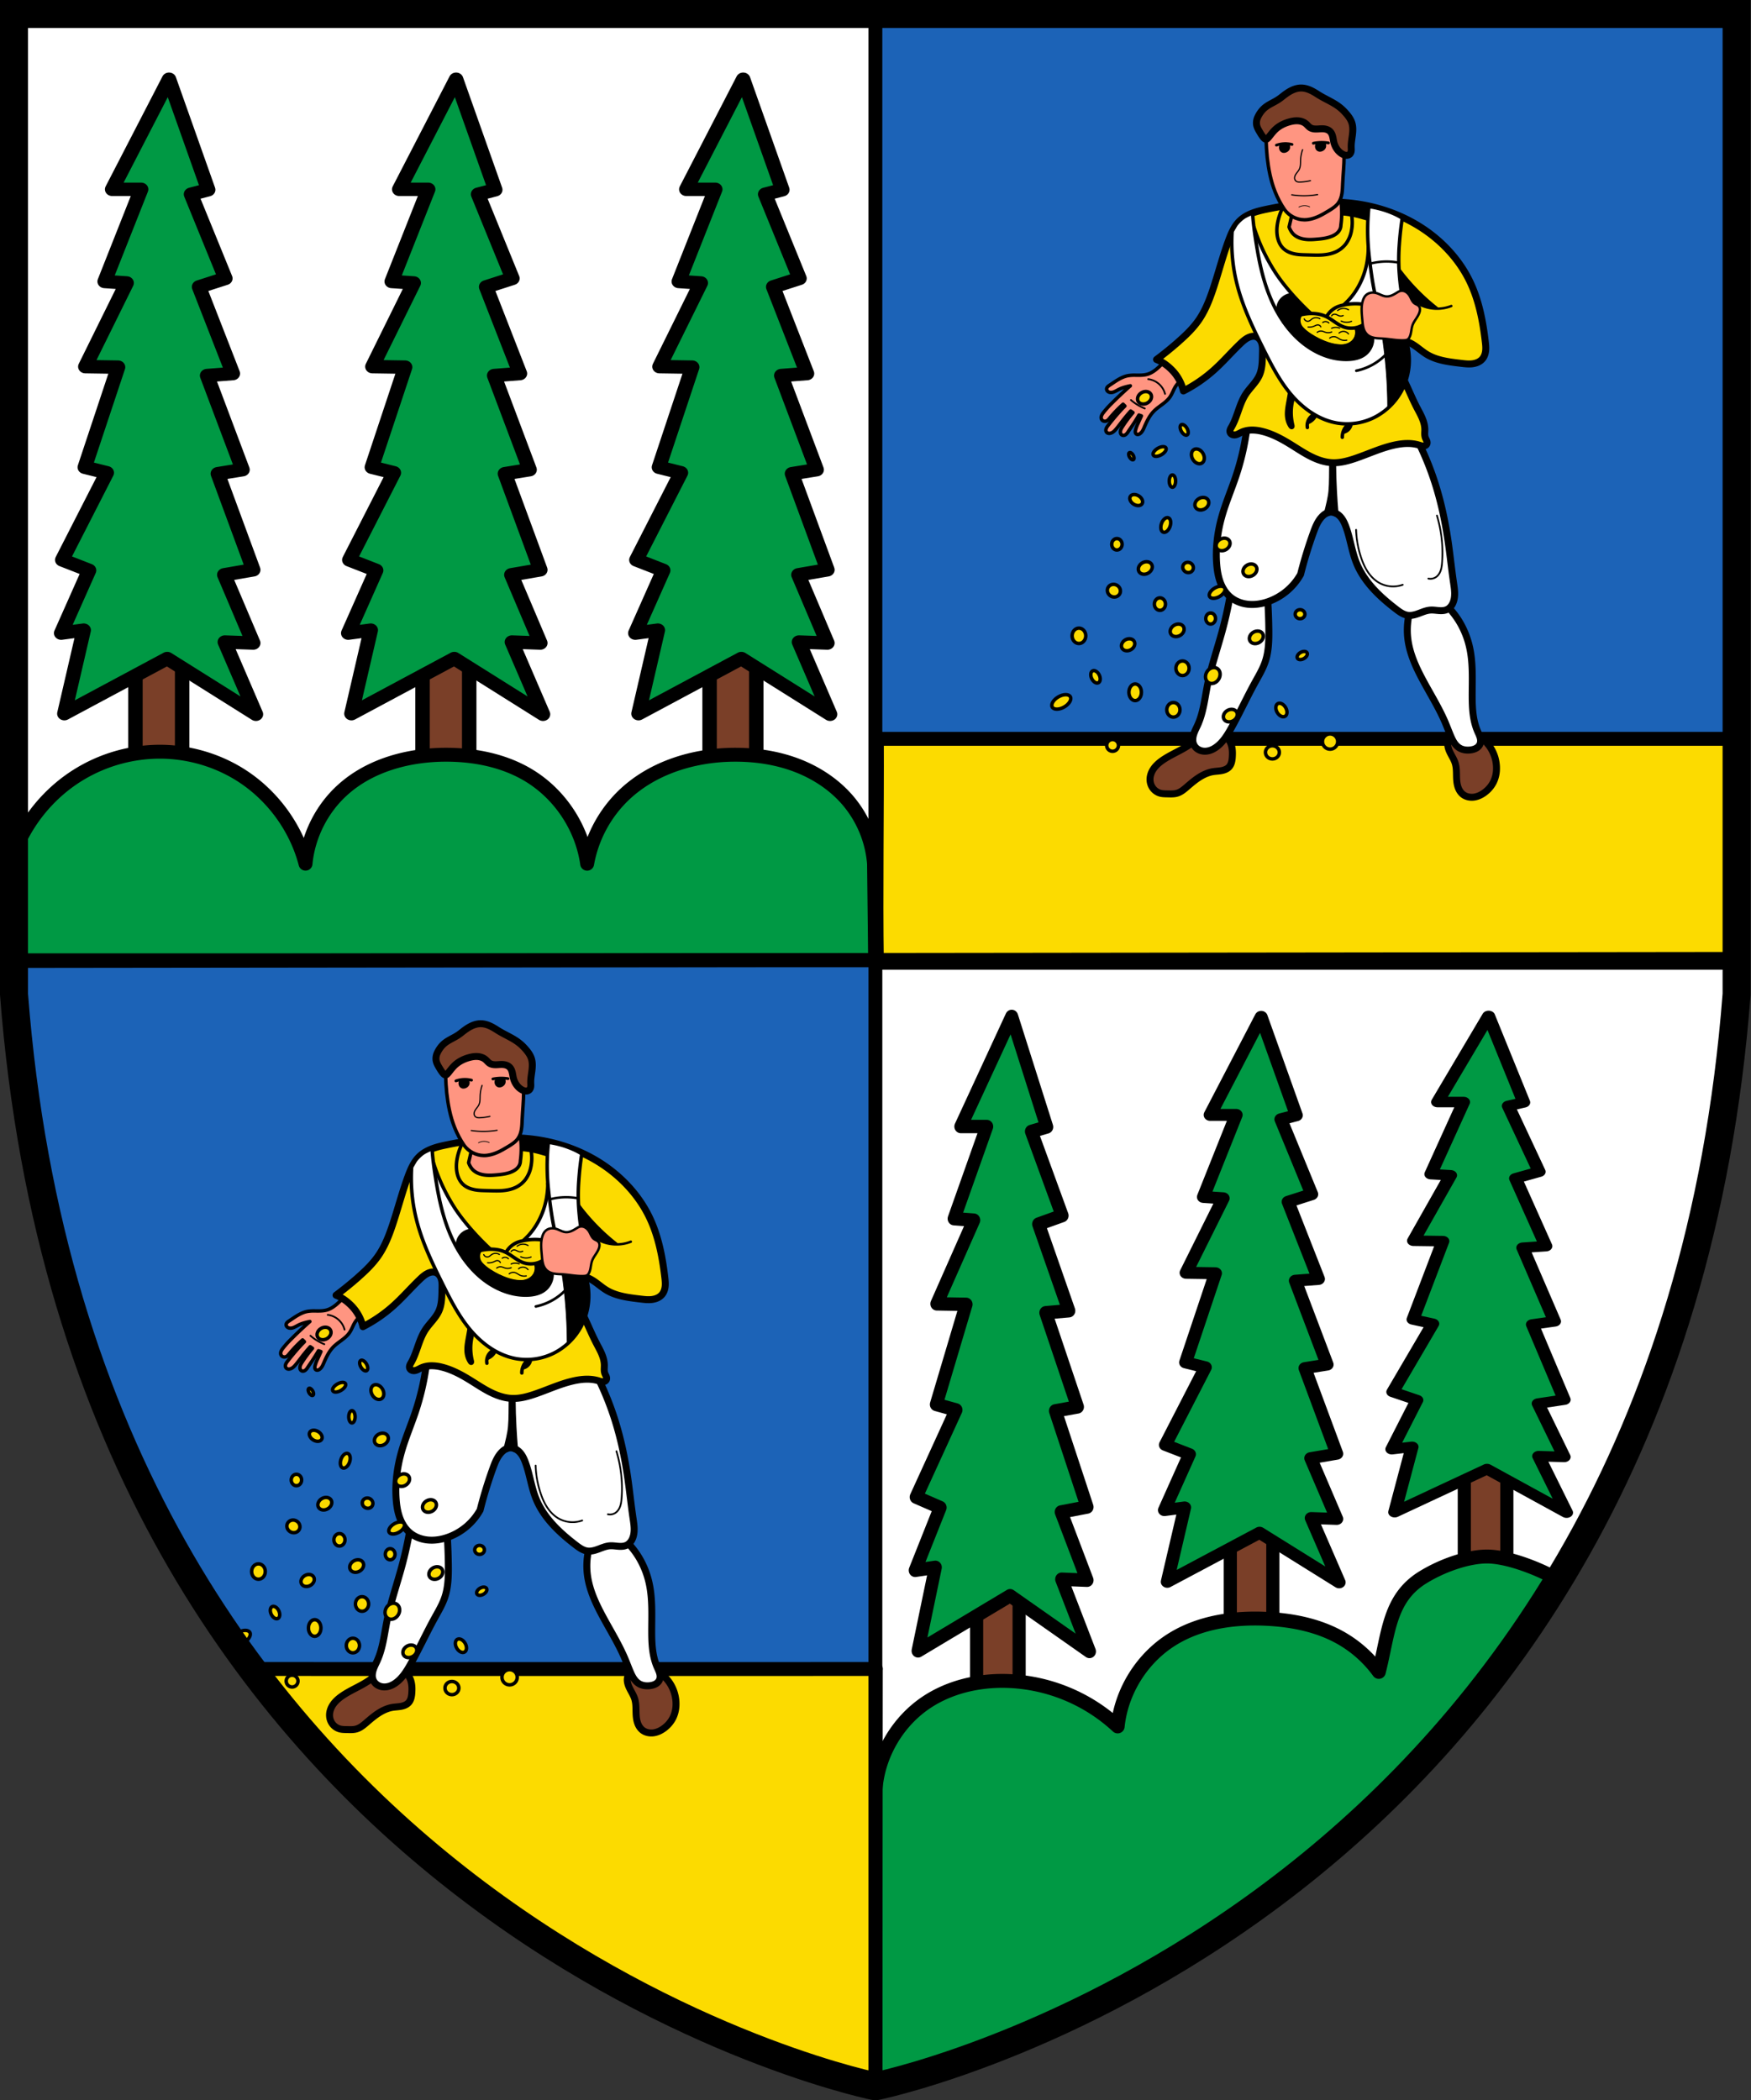 <svg xmlns="http://www.w3.org/2000/svg" xmlns:xlink="http://www.w3.org/1999/xlink" xml:space="preserve" width="133.2mm" height="159.8mm" viewBox="0 0 133.2 159.8"><rect x="0" y="0" width="133.2" height="159.8" fill="#333333" stroke="none"/><path fill="#fff" d="M1.085 1.189c-.252 2.977-.036 6.042-.108 9.053.044 17.47-.108 45.45.183 62.91.78 14.71 4.044 29.82 9.101 38.96 5.122 9.701 15.28 27.22 31.81 35.96 4.782 3.583 21.15 9.434 24.52 10.67 10.89-4.382 22.46-8.406 31.65-15.69 13.28-10.65 22.73-24.56 28.59-40.67 2.482-6.834 4.683-21.99 5.291-29.24.413-10.92-.105-29.38-.015-40.31l.06-31.38c-.62-.88-2.12-.204-3.1-.416H1.366l-.165.072z"/><use xlink:href="#a" width="100%" height="100%" transform="matrix(.815 0 0 .832 228 22.52)"/><use xlink:href="#a" width="100%" height="100%" transform="matrix(.815 0 0 .832 247.3 17.72)"/><use xlink:href="#a" width="100%" height="100%" transform="matrix(.815 0 0 .832 265.1 12.5)"/><use xlink:href="#b" width="100%" height="100%" transform="matrix(.801 0 0 .831 206.2 22.03)"/><use xlink:href="#b" width="100%" height="100%" transform="matrix(.803 0 0 .74 225.5 28.12)"/><use xlink:href="#b" width="100%" height="100%" transform="matrix(.803 0 0 .65 242.8 34.04)"/><path fill="#094" fill-rule="evenodd" stroke="#000" stroke-linecap="round" stroke-linejoin="round" stroke-miterlimit="100" stroke-width="1.058" d="M66.6 136.2c.188-2.697 1.706-5.269 3.977-6.737 1.648-1.066 3.631-1.551 5.593-1.566a12.94 12.94 0 0 1 8.853 3.465c.276-2.684 1.853-5.204 4.145-6.628 2.119-1.316 4.711-1.682 7.202-1.558 1.936.096 3.892.482 5.584 1.429a9.182 9.182 0 0 1 2.934 2.608c.757-2.97.762-5.617 3.38-7.212 1.589-.969 3.48-1.564 4.837-1.568 1.626-.004 4.084.974 5.485 1.8-1.511 2.48-7.608 10.53-10.27 13.61-5.632 6.5-10.2 9.37-17.25 14.3-7.317 5.111-16.15 7.413-24.47 10.64z" style="paint-order:fill markers stroke"/><g transform="translate(-35.25 -41.95) scale(.831)"><path fill="#1c63b7" d="M166.5 523.6c-.8 54.68 21.45 160.1 71.96 232.1 88.59 107.2 140.4 126.9 225.1 157.2-1.253-123.5-.21-269.4-.256-389.3-97.4-.26-199.4-.26-296.8 0z" style="paint-order:markers fill stroke" transform="scale(.265)"/><path fill="#fcdb00" stroke="#000" stroke-linecap="round" stroke-linejoin="round" stroke-width="1.274" d="M122.6 203.3c-15.26 0-43.95.01-57.14 0 15.92 21.99 42.12 34.42 57.11 38.29.002-13.64.006-27.31.021-38.29z" style="paint-order:markers fill stroke"/><use xlink:href="#c" width="100%" height="100%" transform="translate(-75.12 76.11)"/></g><g stroke-width="1.274" transform="translate(-35.26 -49.9) scale(.831)"><path fill="#1c63b7" d="M122.6 61.84h78.75v86.22H122.6z" style="paint-order:markers fill stroke"/><path fill="#fcdb00" stroke="#000" stroke-linecap="round" stroke-linejoin="round" d="M122.7 127.7c.028 6.538-.096 14.01 0 20.5h78.8c0-7.291.176-14.08.176-20.5h-78.97z" style="paint-order:markers fill stroke"/><g id="c"><path fill="#7a3f28" stroke="#000" stroke-linejoin="round" stroke-width=".637" d="M174.964 128.077c-.03.33.094.654.244.948.15.295.33.577.43.893.15.474.104.985.134 1.481.016.26.054.52.144.763s.235.47.44.63c.281.217.657.291 1.01.243.351-.049.68-.211.965-.424a2.7 2.7 0 0 0 .815-.963 2.81 2.81 0 0 0 .27-1.033 3.477 3.477 0 0 0-.674-2.29 3.83 3.83 0 0 0-.942-.897 3.016 3.016 0 0 0-.785-.39c-.28-.086-.578-.122-.868-.08s-.571.16-.788.356a1.192 1.192 0 0 0-.394.763zm-23.797.263c-.737.479-1.566.806-2.29 1.303-.32.219-.62.474-.842.793s-.357.706-.325 1.092c.02.26.119.514.28.717s.389.358.64.428c.216.06.445.06.67.065.298.006.603.023.888-.064.34-.102.62-.34.89-.57.353-.305.707-.61 1.098-.863s.823-.456 1.282-.535c.262-.044.53-.048.791-.097s.525-.148.701-.347c.106-.119.174-.266.216-.42a2.37 2.37 0 0 0 .07-.469c.024-.34.022-.686-.064-1.016a1.832 1.832 0 0 0-.304-.644 1.494 1.494 0 0 0-.547-.453 1.613 1.613 0 0 0-.855-.133c-.29.03-.572.125-.834.254-.525.257-.975.642-1.465.96z"/><path fill="#fff" stroke="#000" stroke-linejoin="round" stroke-width=".637" d="M154.99 114.849a36.39 36.39 0 0 1-.673 2.962c-.447 1.647-1.011 3.265-1.347 4.937-.25 1.242-.378 2.527-.898 3.68-.13.289-.283.568-.374.87a1.663 1.663 0 0 0-.077.466.997.997 0 0 0 .402.844c.134.1.29.167.453.2.227.046.465.025.687-.042s.427-.18.615-.317c.591-.429.99-1.069 1.347-1.706.776-1.383 1.433-2.83 2.2-4.219.346-.628.718-1.25.942-1.93.308-.934.326-1.935.314-2.918-.01-.839-.04-1.677-.09-2.514m12.914 1.203a6.583 6.583 0 0 0-.09 2.246c.164 1.235.676 2.4 1.257 3.502.717 1.363 1.55 2.668 2.155 4.085.17.401.323.81.493 1.212.092.216.189.431.318.627s.29.374.49.496c.305.185.68.228 1.033.18.175-.025.348-.07.502-.158a.803.803 0 0 0 .351-.381c.077-.19.063-.405.007-.601-.056-.196-.15-.38-.231-.566-.437-1.008-.493-2.135-.494-3.233-.001-1.471.085-2.96-.225-4.4a7.843 7.843 0 0 0-.987-2.469 7.524 7.524 0 0 0-.808-1.077"/><path fill="#fff" stroke="#000" stroke-linejoin="round" stroke-width=".637" d="M156.55 99.445a23.123 23.123 0 0 1-.988 4.219c-.403 1.202-.906 2.373-1.256 3.59-.42 1.455-.619 2.98-.494 4.49.045.547.134 1.095.325 1.61.191.515.49.997.91 1.353.466.395 1.066.618 1.675.674.609.057 1.226-.046 1.803-.248a5.496 5.496 0 0 0 2.963-2.492 39.99 39.99 0 0 1 1.167-3.814c.198-.549.42-1.111.836-1.52.168-.165.372-.303.603-.349a.979.979 0 0 1 .532.05 1.3 1.3 0 0 1 .448.295c.257.253.416.588.544.925.414 1.094.547 2.28.984 3.364.706 1.755 2.148 3.105 3.65 4.254.316.242.654.485 1.047.54.353.05.708-.058 1.041-.182s.668-.268 1.023-.294c.262-.02.523.026.785.045.262.02.536.01.77-.109.232-.117.402-.334.508-.571.13-.29.17-.612.165-.928-.005-.317-.055-.631-.101-.945-.18-1.214-.303-2.435-.477-3.65-.258-1.804-.628-3.595-1.174-5.333a27.244 27.244 0 0 0-1.429-3.62"/><path stroke="#000" stroke-linecap="round" stroke-linejoin="round" stroke-width=".637" d="M163.955 107.004c.155-.615.346-1.347.403-1.979.075-.834.045-1.675.063-2.54.006.863.033 1.726.08 2.587.032.603.082 1.335.134 1.937"/><path fill="none" stroke="#000" stroke-linecap="round" stroke-linejoin="round" stroke-width=".159" d="M166.57 108.564c.029.854.18 1.703.45 2.514.153.464.346.917.616 1.325s.62.768 1.044 1.01a2.608 2.608 0 0 0 2.155.179m2.35-.567a.915.915 0 0 0 .695-.135c.21-.141.351-.366.433-.604s.11-.491.129-.743a11.81 11.81 0 0 0-.472-4.287"/><path fill="#ff9581" stroke="#000" stroke-linecap="round" stroke-linejoin="round" stroke-width=".318" d="M149.409 92.633a6.395 6.395 0 0 1-.92 1.047c-.298.272-.63.52-1.017.635-.336.1-.693.093-1.044.09a3.818 3.818 0 0 0-.72.038c-.633.113-1.164.521-1.7.875a1.054 1.054 0 0 0-.176.135.33.33 0 0 0-.099.194.28.28 0 0 0 .07.203.382.382 0 0 0 .184.115.642.642 0 0 0 .381-.024c.123-.041.236-.106.35-.167a5.24 5.24 0 0 1 .183-.094c.302-.146.674-.24 1.003-.305-.578.51-1.14 1.037-1.683 1.583a8.53 8.53 0 0 0-.797.886 1.052 1.052 0 0 0-.164.28c-.018.05-.028.104-.028.158s.01.109.035.157c.042.086.124.15.217.173a.382.382 0 0 0 .277-.038c.09-.05.158-.133.224-.213.384-.464.803-.9 1.252-1.302l.17.165c-.404.403-.784.842-1.147 1.283-.139.169-.274.34-.406.515a.954.954 0 0 0-.171.294.396.396 0 0 0-.014.17.286.286 0 0 0 .07.152.292.292 0 0 0 .157.085c.06.011.121.007.18-.006a.75.75 0 0 0 .308-.161c.09-.075.167-.164.242-.254.206-.249.397-.509.595-.763.228-.293.466-.578.714-.855l.207.143c-.347.406-.667.836-.955 1.285-.09.141-.181.292-.19.46a.4.4 0 0 0 .027.18.276.276 0 0 0 .118.134.273.273 0 0 0 .173.027.384.384 0 0 0 .162-.07.968.968 0 0 0 .23-.27c.128-.192.26-.382.39-.573.205-.307.407-.63.594-.949l.226.08c-.103.223-.203.453-.305.677a3.207 3.207 0 0 0-.235.627.557.557 0 0 0-.017.186.28.28 0 0 0 .026.09.211.211 0 0 0 .057.073c.025.02.054.033.085.04a.29.29 0 0 0 .093.002.404.404 0 0 0 .17-.076.875.875 0 0 0 .237-.27c.061-.103.108-.214.156-.325.224-.519.47-1.042.864-1.447.233-.24.51-.43.777-.631s.528-.418.716-.694c.195-.286.302-.624.483-.92a2.145 2.145 0 0 1 1.144-.91"/><path fill="none" stroke="#000" stroke-linecap="round" stroke-linejoin="round" stroke-width=".159" d="M147.54 94.764a1.824 1.824 0 0 1 1.54 1.349m-3.121.563a4.38 4.38 0 0 0 1.268.774"/><path fill="#fcdb00" stroke="#000" stroke-linecap="round" stroke-linejoin="round" stroke-width=".637" d="M150.331 91.314c.676-.596 1.33-1.226 1.842-1.968.57-.83.947-1.776 1.27-2.73.512-1.514.903-3.071 1.46-4.57.24-.645.522-1.298 1.015-1.777.335-.325.753-.556 1.19-.72.436-.164.893-.266 1.35-.36 2.756-.567 5.601-.88 8.38-.444 1.952.306 3.849.986 5.525 2.032 1.97 1.23 3.635 2.981 4.635 5.078.812 1.703 1.175 3.586 1.396 5.46.033.274.062.551.036.826s-.113.55-.29.762c-.112.134-.257.24-.416.313s-.33.118-.504.14c-.348.044-.7 0-1.048-.04-1.084-.13-2.21-.256-3.142-.826-.575-.352-1.055-.864-1.682-1.111a1.575 1.575 0 0 0-.599-.121.99.99 0 0 0-.576.184c-.134.1-.236.242-.299.397s-.087.325-.082.492c.01.278.1.549.22.8.121.25.273.484.415.724.666 1.124 1.112 2.364 1.714 3.524.164.316.34.625.477.953.138.327.238.675.243 1.03.002.129-.009.257-.01.385 0 .128.012.258.055.379.035.097.09.185.126.282a.519.519 0 0 1 .035.15.309.309 0 0 1-.026.151.298.298 0 0 1-.14.137.432.432 0 0 1-.192.04c-.133 0-.26-.048-.387-.087-.723-.22-1.505-.162-2.245 0-1.268.278-2.45.848-3.68 1.257-.64.212-1.304.383-1.976.36-.675-.025-1.331-.244-1.938-.541s-1.17-.673-1.744-1.031c-.872-.546-1.783-1.06-2.784-1.302a3.749 3.749 0 0 0-.952-.117c-.321.007-.643.07-.933.207-.179.084-.348.198-.543.232a.522.522 0 0 1-.29-.026.377.377 0 0 1-.123-.081.319.319 0 0 1-.077-.125c-.027-.084-.015-.176.015-.26s.076-.158.12-.234c.545-.95.7-2.093 1.302-3.009.386-.588.945-1.064 1.234-1.705.285-.632.275-1.35.292-2.043.007-.303.02-.613-.07-.903-.045-.144-.117-.282-.219-.394s-.236-.198-.384-.23a.85.85 0 0 0-.404.023c-.368.102-.667.365-.943.628-.827.79-1.573 1.662-2.424 2.424a13.1 13.1 0 0 1-2.795 1.918 4.018 4.018 0 0 0-1-1.865c-.406-.428-.909-.804-1.46-1.016.7-.522 1.377-1.073 2.032-1.65z"/><path fill="none" stroke="#000" stroke-linecap="round" stroke-linejoin="round" stroke-width=".318" d="M159.89 78.987c-.16.314-.291.644-.39.983-.141.488-.216 1-.166 1.506.048.497.229.999.594 1.339.29.27.676.42 1.067.493.39.073.79.074 1.186.084.43.01.862.03 1.292.002.43-.03.86-.11 1.251-.291a2.43 2.43 0 0 0 .92-.741 2.91 2.91 0 0 0 .499-1.176 3.928 3.928 0 0 0-.072-1.832"/><path d="M165.28 78.568c-.097-.123-.012.325-.006.456.046.288-.157.47-.055.742 1.087.098 1.588.262 2.245.451.127.028.183-.107.175-.21.022-.336.05-.667.074-1.003-.034-.154-.222-.13-.339-.166a18.47 18.47 0 0 0-1.544-.224c-.018.004-.493.025-.505.01z"/><path stroke="#000" stroke-linejoin="round" stroke-width=".318" d="M160.506 95.885c-.046.285-.095.57-.147.854-.107.58-.23 1.179-.09 1.751.05.207.134.404.247.584a.32.32 0 0 0 .082.096.142.142 0 0 0 .058.025c.02.003.043 0 .062-.009a.104.104 0 0 0 .044-.042.147.147 0 0 0 .017-.06.366.366 0 0 0-.016-.122 4.94 4.94 0 0 1-.135-.943 4.66 4.66 0 0 1 .202-1.571"/><path fill="#fff" stroke="#000" stroke-linecap="round" stroke-linejoin="round" stroke-width=".016" d="M157.413 81.785c-.129.086-.046.252-.043.375.292 1.956.719 3.918 1.573 5.714.063.107.086.252.19.324.122.057.2-.083.208-.187.092-.379.34-.717.685-.903.126-.085.28-.108.411-.18.104-.072.063-.218-.03-.278a17.226 17.226 0 0 1-1.853-2.744 18.496 18.496 0 0 1-.94-2.018c-.027-.085-.112-.142-.201-.104z"/><path stroke="#000" stroke-linecap="round" stroke-linejoin="round" stroke-width=".016" d="M160.542 86.899c-.546.078-1.04.481-1.2 1.015-.055.163-.06.336-.085.503.043.187.174.341.263.51.12.18.213.386.369.54.135.07.253-.072.37-.12a5.083 5.083 0 0 1 1.909-.584c.126-.039.114-.21.017-.274a23.545 23.545 0 0 1-1.498-1.517c-.038-.04-.086-.078-.145-.073z"/><path d="M161.49 88.816a5.6 5.6 0 0 0-1.424.579c-.136.089-.083.273.018.366.848 1.135 1.942 2.116 3.253 2.678 1.003.431 2.308.719 3.386.473.586-.125 1.137-.415 1.524-.947.155-.213.364-.66.323-.925-.146-.118-.868-.351-1.03-.447-.34-.143-.228-.384-.38-.712-.122-.17-.833.13-.742.348.058.217.039.463-.047.67-.214.473-.767.678-1.259.65-.892-.058-1.741-.422-2.492-.883-.365-.242-.76-.485-.992-.867a.79.79 0 0 1 .01-.802.135.135 0 0 0-.149-.181z"/><path fill="none" stroke="#000" stroke-linecap="round" stroke-linejoin="round" stroke-width=".318" d="M157.231 80.877a17.29 17.29 0 0 0 1.824 3.93c.91 1.467 2.525 3.218 3.83 4.347"/><path fill="#fcdb00" d="M166.14 87.846c-.644.021-1.334.143-1.842.57-.165.15-.332.314-.424.519-.01.183.218.218.328.318.537.34 1.07.793 1.737.814.238-.007 1.012-.131 1.23-.238.128-.12-.044-.481-.059-.623-.134-.515-.022-.86.017-1.383-.042-.17-.86.043-.986.023z"/><path fill="#fcdb00" d="M162.394 88.706c-.235.008-.513-.034-.687.163-.327.291-.276.832.016 1.13.412.445.948.756 1.483 1.03.594.281 1.23.518 1.892.545.478.03 1.013-.15 1.254-.588.155-.281.18-.648.023-.93-.213-.064-.448-.003-.668-.06-.648-.115-1.137-.593-1.694-.906-.482-.3-1.058-.408-1.62-.384z"/><path fill="#fff" stroke="#000" stroke-linecap="round" stroke-linejoin="round" stroke-width=".318" d="M171.119 91.095a5.992 5.992 0 0 1-.387 4.744 5.835 5.835 0 0 1-2.441 2.402 5.593 5.593 0 0 1-3.375.555c-1.74-.267-3.261-1.374-4.382-2.73-1.024-1.239-1.76-2.687-2.476-4.126-.92-1.847-1.825-3.718-2.35-5.713a15.658 15.658 0 0 1-.487-4.995l.305-.527c.101-.175.392-.48.634-.668.261-.204.52-.296.928-.497.078 1.149.264 2.38.46 3.514.256 1.472.611 2.935 1.193 4.31s1.398 2.669 2.49 3.688c1.237 1.157 2.879 1.954 4.57 1.905.574-.017 1.17-.14 1.616-.5.429-.346.681-.9.661-1.45"/><path fill="none" stroke="#000" stroke-linecap="round" stroke-linejoin="round" stroke-width=".11" d="M161.824 89.249c.033.083.1.151.183.187a.347.347 0 0 0 .261.003c.103-.04.18-.127.27-.19a.653.653 0 0 1 .714-.016m-1.076.763c.19.02.384-.01.559-.087.055-.024.107-.052.163-.074a.443.443 0 0 1 .174-.038.303.303 0 0 1 .269.18m.175-.399a.433.433 0 0 1 .561.045m-1.067.857a.55.55 0 0 1 .427-.113c.12.02.23.079.348.112.18.052.377.04.55-.033m-.006-.34a.945.945 0 0 1 .73-.012m-.906.913a.583.583 0 0 1 .528-.113c.162.047.296.163.449.236.18.086.388.11.583.068m-.703-.653a.601.601 0 0 1 .539-.134.596.596 0 0 1 .325.213m-1.545-1.661a.328.328 0 0 1 .28-.146.564.564 0 0 1 .223.066c.07.033.14.071.215.091.112.03.234.018.337-.033m-.506-.461a.888.888 0 0 1 .999-.067m-.669 1.034a1.153 1.153 0 0 0 .943.022"/><path fill="none" stroke="#000" stroke-linecap="round" stroke-linejoin="round" stroke-width=".318" d="M162.68 98.016a1.131 1.131 0 0 0-.571 1.175m3.692-.251a1.529 1.529 0 0 0-.494 1.144"/><path d="M162.68 97.94c-.08.018-.142.078-.207.124a1.177 1.177 0 0 0-.405.663c-.02.079.045.166.128.162.066-.004.123-.046.182-.073a1.45 1.45 0 0 0 .601-.596c.036-.068-.001-.154-.07-.183-.063-.032-.122-.08-.192-.095l-.037-.001zm3.438.838c-.09.005-.183.004-.273.019-.048.009-.074.054-.098.093-.094.099-.187.2-.257.318a1.522 1.522 0 0 0-.178.408c-.02.085.062.17.147.154a1.031 1.031 0 0 0 .803-.866.135.135 0 0 0-.143-.126z"/><path fill="#fff" stroke="#000" stroke-linecap="round" stroke-linejoin="round" stroke-width=".022" d="M167.617 83.791c-.122.132-.093.338-.148.503-.27 1.265-.883 2.462-1.8 3.38-.1.127.056.262.187.219.241-.02.978.017 1.21-.047.134-.225.03-.406.234-.581.317-.305.503-.47.931-.44.158.019.197-.162.128-.273-.229-.83-.41-1.695-.535-2.55.003-.122-.06-.27-.207-.21z"/><path fill="none" stroke="#000" stroke-linecap="round" stroke-linejoin="round" stroke-width=".318" d="M159.934 89.534a4.888 4.888 0 0 1 1.905-.73c.662-.103 1.362-.064 1.968.222.567.268 1.029.74 1.62.953a2.08 2.08 0 0 0 1.705-.143m-3.221-.873a2.05 2.05 0 0 1 .89-.794c.191-.088.396-.145.603-.19a5.234 5.234 0 0 1 1.674-.087m-1.606.038c.33-.295.628-.626.889-.984a6.987 6.987 0 0 0 1.206-2.89 7.71 7.71 0 0 0 .119-1.34"/><path fill="none" stroke="#000" stroke-linecap="round" stroke-linejoin="round" stroke-width=".22" d="M169.537 97.335a44.72 44.72 0 0 0-.449-6.172m3.415-3.167a3.59 3.59 0 0 0 2.783.07"/><path fill="none" stroke="#000" stroke-linecap="round" stroke-linejoin="round" stroke-width=".22" d="M173.954 88.238a18.803 18.803 0 0 1-3.395-3.48"/><path fill="#fff" stroke="#000" stroke-linecap="round" stroke-linejoin="round" stroke-width=".318" d="M168.46 87.6c-.347-1.18-.588-3.098-.718-4.32a20.421 20.421 0 0 1 0-4.309c.466.044 1.191.233 1.598.376.413.146.954.358 1.455.679a28.524 28.524 0 0 0-.27 2.424 17.678 17.678 0 0 0-.022 2.358c.04.603.122 1.54.247 2.132"/><path fill="none" stroke="#000" stroke-linecap="round" stroke-linejoin="round" stroke-width=".22" d="M167.845 84.195a5.823 5.823 0 0 1 2.553-.11"/><path stroke="#000" stroke-linecap="round" stroke-linejoin="round" stroke-width=".032" d="M170.593 84.893c-.211.077-.077.336-.084.498.062.406.093.829.22 1.216.152.107.389.057.544.19.506.332.125.64.606.998.36.16 1.449.481 1.839.517.18-.044.104-.26-.021-.324-1.077-.89-2.045-1.906-2.93-2.99-.047-.055-.094-.11-.175-.105zm-1.521 6.127c-.113.15.016.348.01.523a45.5 45.5 0 0 1 .388 5.545c.083.272.326.008.421-.118a5.84 5.84 0 0 0 1.095-1.656c.075-.342.472-.831.353-1.129.173-1.352-.093-2.215-.152-2.97.134-.218-1.202-.134-1.35-.135-.254-.013-.515-.1-.765-.059z"/><path fill="#ff9581" stroke="#000" stroke-linecap="round" stroke-linejoin="round" stroke-width=".22" d="M168.394 86.876c.161.041.312.114.465.179s.312.124.478.135c.178.011.356-.033.52-.102.164-.07.316-.164.468-.257.085-.053.172-.107.269-.135a.674.674 0 0 1 .519.075c.155.09.277.23.368.385.067.115.117.238.18.354.063.117.14.23.246.308.067.05.144.084.217.122s.146.083.199.148a.444.444 0 0 1 .092.237.75.75 0 0 1-.025.257c-.058.226-.183.429-.31.624-.128.195-.262.39-.341.61-.068.19-.093.394-.128.593-.034.2-.08.402-.186.574a.483.483 0 0 1-.09.113c-.05.044-.115.072-.18.088s-.134.021-.202.024c-.638.026-1.27-.116-1.908-.157-.257-.017-.516-.017-.77-.062-.254-.044-.507-.137-.695-.313a1.288 1.288 0 0 1-.342-.623c-.06-.232-.078-.473-.1-.712-.052-.594-.127-1.207.053-1.776.056-.178.14-.352.273-.482.119-.116.274-.192.437-.225s.333-.024.494.018z"/><path fill="#ff9581" stroke="#000" stroke-linecap="round" stroke-linejoin="round" stroke-width=".318" d="m160.66 79.866-.225.965c.095.28.274.574.508.755.28.218.631.332.984.375.352.044.71.021 1.063-.01.457-.04.92-.094 1.345-.266.153-.062.301-.14.431-.242.13-.102.242-.229.315-.377a.93.93 0 0 0 .094-.4 7.952 7.952 0 0 0-.01-2.308"/><path fill="#ff9581" stroke="#000" stroke-linecap="round" stroke-linejoin="round" stroke-width=".318" d="M158.308 71.076c-.018.924.024 2.459.125 3.378.12 1.072.321 2.144.719 3.146.229.578.521 1.13.87 1.643.412.57 1.101.926 1.803.933.4.004.794-.099 1.163-.252s.714-.357 1.056-.564c.336-.203.68-.418.907-.738.177-.25.272-.55.321-.853s.055-.61.069-.917c.036-.836.133-1.669.132-2.505 0-.478-.033-2.376-.096-2.848"/><path d="M159.692 73.186c.497-.164.876-.096.837.377-.03.383-.5.579-.757.445-.366-.191-.303-.699-.08-.822zm3.297-.11c.496-.164.875-.095.836.377-.03.383-.5.58-.756.445-.367-.191-.304-.699-.08-.822z"/><path fill="none" stroke="#000" stroke-linecap="round" stroke-linejoin="round" stroke-width=".11" d="M161.67 73.757c-.104.293-.165.6-.18.911-.007.149-.004.298-.015.446s-.04.297-.105.43c-.089.181-.24.323-.34.498a.63.63 0 0 0-.09.284c-.003.1.029.205.1.276.056.057.134.09.214.104.08.014.16.012.241.008.3-.016.598-.057.891-.122"/><path fill="none" stroke="#000" stroke-linecap="round" stroke-linejoin="round" stroke-width=".254" d="M159.275 73.34a2.481 2.481 0 0 1 1.426-.065m1.958-.111a3.757 3.757 0 0 1 1.38-.028"/><path fill="none" stroke="#000" stroke-linecap="round" stroke-linejoin="round" stroke-width=".11" d="M160.681 77.888a7.534 7.534 0 0 0 2.361-.022"/><path fill="none" stroke="#000" stroke-linecap="round" stroke-linejoin="round" stroke-width=".066" d="M161.34 79.009a1.07 1.07 0 0 1 .977-.023"/><path fill="none" stroke="#000" stroke-linecap="round" stroke-linejoin="round" stroke-width=".243" d="M166.592 93.995a5.275 5.275 0 0 0 2.823-1.612"/><path fill="#7a3f28" stroke="#000" stroke-linecap="round" stroke-linejoin="round" stroke-width=".637" d="M159.2 71.88c.362-.33.817-.548 1.29-.675.252-.067.513-.11.772-.09.26.02.519.108.717.278.126.107.225.246.364.337.165.108.37.137.567.136.197 0 .393-.029.59-.024.128.004.255.022.375.063s.233.108.32.2c.12.126.187.294.228.463s.062.343.103.512c.11.448.39.865.794 1.087a.806.806 0 0 0 .335.108.486.486 0 0 0 .175-.02.386.386 0 0 0 .152-.088c.08-.078.12-.19.133-.302.013-.111.003-.224 0-.336-.01-.37.061-.739.108-1.107.046-.368.066-.75-.043-1.104-.124-.405-.405-.74-.694-1.05-.737-.787-1.558-1.013-2.465-1.596-.227-.145-.458-.284-.706-.389s-.514-.173-.783-.173c-.342 0-.677.113-.979.275-.301.162-.573.374-.84.587-.677.538-1.363.635-1.87 1.334a2.49 2.49 0 0 0-.305.527 1.221 1.221 0 0 0-.092.598c.032.257.165.49.298.712.222.369.453.731.625.652s.443-.56.83-.914z" style="paint-order:markers fill stroke" transform="translate(.007 -.004) scale(1)"/><g fill="#fcdb00" stroke="#000" stroke-linejoin="round" stroke-width="1.449" transform="translate(97.352 15.79) scale(.22)"><circle cx="303.8" cy="509.8" r="3.178"/><ellipse cx="238.2" cy="401.4" rx="1.328" ry="2.554"/><ellipse cx="-2.774" cy="571.9" rx="2.022" ry="3.034" transform="rotate(-30)"/><ellipse cx="462" cy="290.2" rx="2.889" ry="3.467" transform="rotate(30)"/><ellipse cx="11.48" cy="481" rx="3.034" ry="2.456" transform="rotate(-30)"/><ellipse cx="14.96" cy="515" rx="3.034" ry="2.456" transform="rotate(-30)"/><ellipse cx="-23.76" cy="521.5" rx="3.034" ry="2.456" transform="rotate(-30)"/><ellipse cx="-22.27" cy="492.4" rx="3.034" ry="2.456" transform="rotate(-30)"/><ellipse cx="10.66" cy="500.1" rx="3.034" ry="2.456" transform="rotate(-30)"/><ellipse cx="3.315" cy="540.5" rx="3.034" ry="2.456" transform="rotate(-30)"/><ellipse cx="-44.44" cy="516.5" rx="2.905" ry="2.352" transform="rotate(-30)"/><ellipse cx="-22.35" cy="563.3" rx="3.034" ry="2.456" transform="rotate(-30)"/><ellipse cx="233" cy="452.6" rx="2.311" ry="2.6"/><ellipse cx="430.6" cy="256.4" rx="2.246" ry="2.106" transform="rotate(30)"/><ellipse cx="199.3" cy="465.8" rx="2.844" ry="3.199"/><ellipse cx="408.7" cy="280.2" rx="2.764" ry="2.591" transform="rotate(30)"/><ellipse cx="238.6" cy="496.6" rx="2.745" ry="3.034"/><ellipse cx="222.7" cy="489.3" rx="2.6" ry="3.467"/><ellipse cx="279.8" cy="514.3" rx="2.889" ry="2.745"/><circle cx="213.3" cy="511.4" r="2.456"/><ellipse cx="16.07" cy="556.6" rx="2.311" ry="1.445" transform="rotate(-30)"/><ellipse cx="291.3" cy="456.8" rx="2.022" ry="1.878"/><ellipse cx="-23.97" cy="524.5" rx="1.734" ry="2.745" transform="rotate(-25.74)"/><ellipse cx="242.4" cy="479.3" rx="2.745" ry="3.034"/><ellipse cx="215.1" cy="427.7" rx="2.163" ry="2.382"/><ellipse cx="254.1" cy="458.6" rx="2.022" ry="2.311"/><ellipse cx="-1.432" cy="516.1" rx="3.612" ry="2.022" transform="rotate(-30)"/><ellipse cx="-80.41" cy="523.2" rx="4.338" ry="2.429" transform="rotate(-30)"/><ellipse cx="360.8" cy="318.4" rx="1.878" ry="3.178" transform="rotate(19.28)"/><ellipse cx="407" cy="227.3" rx="2.889" ry="2.022" transform="rotate(32.22)"/><ellipse cx="19.91" cy="463.1" rx="2.452" ry="3.269" transform="rotate(-30)"/><ellipse cx="7.127" cy="453.4" rx="3.034" ry="1.53" transform="rotate(-30)"/><ellipse cx="12.87" cy="430.9" rx="3.034" ry="2.456" transform="rotate(-30)"/><ellipse cx="-4.019" cy="449.2" rx=".86" ry="1.67" transform="rotate(-30)"/><ellipse cx="20.49" cy="450.7" rx="1.326" ry="2.456" transform="rotate(-30)"/></g></g></g><g transform="matrix(.895 0 0 .831 179.1 -49.28)"><path id="a" fill="#7a3f28" stroke="#000" stroke-linecap="round" stroke-linejoin="round" stroke-width="1.228" d="M-188.6 118.1h3.969v11h-3.969z" style="paint-order:markers fill stroke"/><use xlink:href="#d" width="100%" height="100%" transform="translate(24.4 1.392)"/><use xlink:href="#a" id="d" width="100%" height="100%" transform="translate(24.4)"/><path fill="#094" fill-rule="evenodd" stroke="#000" stroke-linecap="round" stroke-linejoin="round" stroke-miterlimit="100" stroke-width="2.587" d="M-350.2 143.8c2.227-6.546 6.872-12.24 12.84-15.73a28.94 28.94 0 0 1 14.57-3.962c5.091.004 10.18 1.408 14.54 4.039 6.134 3.704 10.74 9.864 12.55 16.8v0c.498-5.144 2.945-10.08 6.74-13.58 5.155-4.764 12.43-6.706 19.45-6.698 5.283.006 10.66 1.065 15.2 3.766 5.876 3.496 10.03 9.744 10.99 16.52v0a23.458 23.458 0 0 1 6.582-12.53c5.356-5.277 13.08-7.677 20.59-7.754 3.94-.04 7.908.514 11.6 1.886s7.106 3.583 9.674 6.57a20.736 20.736 0 0 1 4.912 11.82v0l.204 17.98h-159.9z" style="paint-order:fill markers stroke" transform="matrix(.457 0 0 .492 -39.01 67.07)"/><path id="b" fill="#094" stroke="#000" stroke-linecap="round" stroke-linejoin="round" stroke-width="1.228" d="m-161.5 119.6-8.742 5.047 1.644-7.647-1.916.274 2.372-5.747-2.28-.958 3.786-7.981-1.87-.502 2.828-9.167-2.782-.046 3.512-7.662-1.87-.136 3.101-8.438h-2.463l4.834-10.08 3.329 10.12-1.46.41 2.919 7.708-2.235.775 2.873 7.936-2.189.183 3.01 8.62-2.098.365 3.01 8.802-2.463.456 2.463 6.248-2.417-.091 2.645 6.613z" style="paint-order:markers fill stroke"/><use xlink:href="#b" width="100%" height="100%" transform="translate(-24.4)"/><use xlink:href="#b" width="100%" height="100%" transform="translate(24.4)"/></g><path fill="#7a3f28" stroke="#000" stroke-linecap="round" stroke-linejoin="round" stroke-width="1.058" d="M66.59 158.7V.8M1.16 73.12l130.9-.157" style="paint-order:markers fill stroke"/><path fill="none" stroke="#000" stroke-width="2.131" d="M1.065 1.065v74.58c5.327 69.25 62.86 82.57 65.52 83.1 2.664-.533 60.2-13.85 65.52-83.1V1.065z"/></svg>
